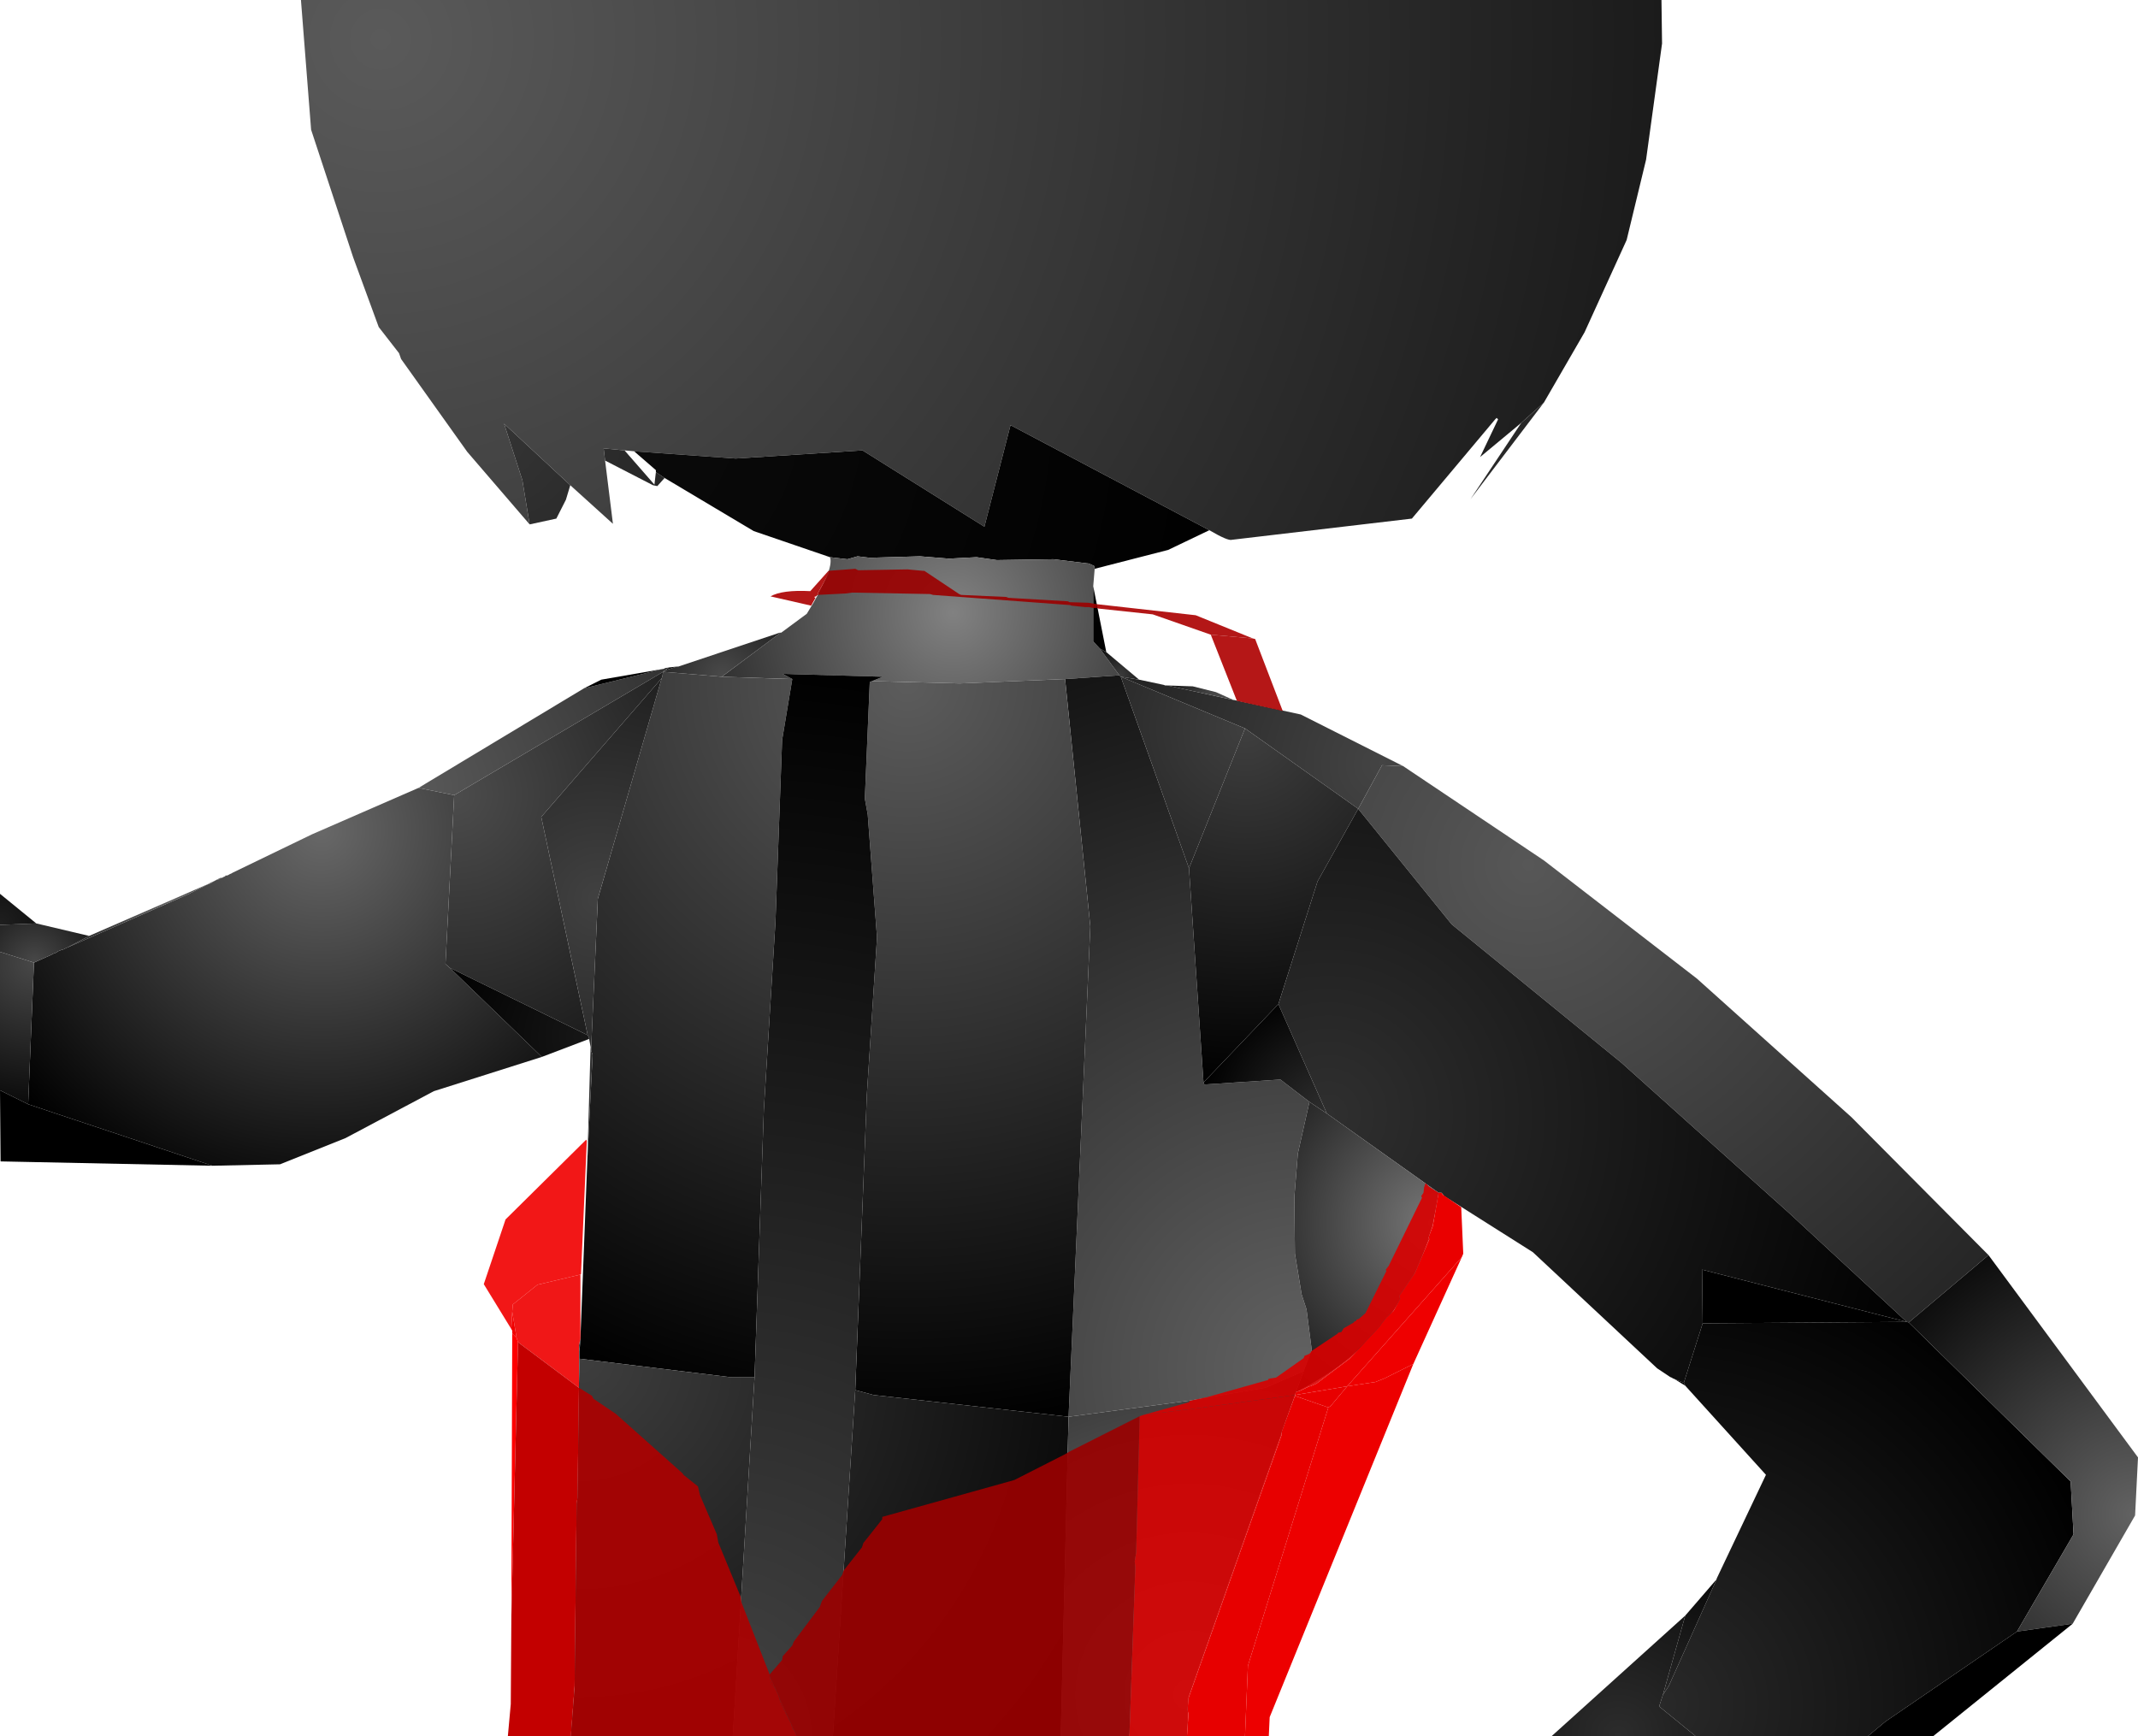 <?xml version="1.0" encoding="UTF-8" standalone="no"?>
<svg xmlns:xlink="http://www.w3.org/1999/xlink" height="299.1px" width="368.35px" xmlns="http://www.w3.org/2000/svg">
  <g transform="matrix(1.0, 0.0, 0.0, 1.0, 400.0, 300.0)">
    <path d="M-308.75 -209.65 L-319.5 -222.15 -330.9 -238.15 -331.25 -239.15 -334.75 -243.65 -339.15 -255.65 -346.4 -277.65 -348.15 -300.0 -113.75 -300.0 -113.65 -292.5 -116.4 -272.5 -119.75 -258.65 -127.0 -242.75 -134.0 -230.65 -137.9 -227.15 -145.0 -221.25 -141.9 -227.75 -142.15 -228.0 -142.4 -227.75 -156.75 -210.65 -187.75 -207.0 Q-188.4 -206.75 -191.65 -208.65 L-225.9 -226.75 -230.4 -209.25 -251.4 -222.4 -273.25 -221.0 -290.75 -222.25 -292.4 -222.4 -296.0 -222.75 -295.75 -220.65 -294.4 -209.75 -301.75 -216.4 -313.15 -227.0 -310.0 -217.25 -308.75 -209.65" fill="url(#gradient0)" fill-rule="evenodd" stroke="none"/>
    <path d="M-134.0 -230.65 L-146.65 -214.0 -137.9 -227.15 -134.0 -230.65" fill="url(#gradient1)" fill-rule="evenodd" stroke="none"/>
    <path d="M-308.75 -209.65 L-310.0 -217.25 -313.15 -227.0 -301.75 -216.4 -302.5 -213.9 -304.15 -210.65 -308.75 -209.65 M-295.75 -220.65 L-296.0 -222.75 -292.4 -222.4 -287.25 -216.5 -287.0 -218.65 -285.5 -217.65 -286.75 -216.25 -287.5 -216.4 -295.75 -220.65" fill="url(#gradient2)" fill-rule="evenodd" stroke="none"/>
    <path d="M-191.65 -208.65 L-198.75 -205.25 -211.4 -202.0 -211.5 -202.5 -212.4 -202.9 -218.5 -203.65 -228.25 -203.5 -231.75 -204.0 -236.5 -203.75 -241.5 -204.15 -250.15 -203.9 -252.25 -204.15 -254.0 -203.65 -257.0 -204.0 -270.15 -208.5 -285.5 -217.65 -287.0 -218.65 -287.0 -219.0 -290.75 -222.25 -273.25 -221.0 -251.4 -222.4 -230.4 -209.25 -225.9 -226.75 -191.65 -208.65" fill="url(#gradient3)" fill-rule="evenodd" stroke="none"/>
    <path d="M-211.4 -202.0 L-211.65 -199.0 -211.65 -189.5 -210.5 -188.25 -207.15 -183.65 -216.5 -183.0 -234.65 -182.25 -249.75 -182.65 -247.9 -183.4 -265.15 -183.9 -263.5 -183.0 -275.65 -183.4 -265.65 -190.9 -265.65 -191.0 -265.4 -191.0 -261.0 -194.25 Q-256.25 -201.9 -257.0 -204.0 L-254.0 -203.65 -252.25 -204.15 -250.15 -203.9 -241.5 -204.15 -236.5 -203.75 -231.75 -204.0 -228.25 -203.5 -218.5 -203.65 -212.4 -202.9 -211.5 -202.5 -211.4 -202.0" fill="url(#gradient4)" fill-rule="evenodd" stroke="none"/>
    <path d="M-211.65 -199.0 L-209.4 -187.65 -210.5 -188.25 -211.65 -189.5 -211.65 -199.0" fill="url(#gradient5)" fill-rule="evenodd" stroke="none"/>
    <path d="M-209.4 -187.65 L-203.75 -182.9 -206.9 -183.4 -207.15 -183.65 -210.5 -188.25 -209.4 -187.65" fill="url(#gradient6)" fill-rule="evenodd" stroke="none"/>
    <path d="M-216.5 -183.0 L-207.15 -183.65 -206.9 -183.4 -195.15 -150.4 -192.65 -113.5 -192.5 -113.15 -179.4 -114.0 -174.4 -110.15 -176.4 -101.25 -177.0 -93.75 -176.9 -84.0 -175.75 -77.0 -174.9 -74.4 -174.0 -67.4 -175.4 -63.75 -182.0 -60.9 -195.25 -58.65 -215.9 -55.9 -212.15 -140.4 -216.5 -183.0" fill="url(#gradient7)" fill-rule="evenodd" stroke="none"/>
    <path d="M-275.65 -183.4 L-263.5 -183.0 -265.25 -172.5 -266.4 -141.15 -268.4 -108.75 -270.0 -62.75 -274.4 -62.75 -300.15 -65.9 -300.15 -67.15 -300.0 -69.4 -298.8 -100.35 -297.9 -118.25 -298.15 -119.0 -298.15 -119.4 -297.0 -145.15 -286.0 -183.15 -285.9 -183.4 -285.75 -184.25 -275.65 -183.4 M-249.75 -182.65 L-234.65 -182.25 -216.5 -183.0 -212.15 -140.4 -215.9 -55.9 -249.5 -59.65 -252.65 -60.5 -250.65 -111.4 -248.9 -138.5 -250.5 -159.65 -251.0 -162.4 -250.15 -182.5 -249.75 -182.65" fill="url(#gradient8)" fill-rule="evenodd" stroke="none"/>
    <path d="M-263.5 -183.0 L-265.15 -183.9 -247.9 -183.4 -249.75 -182.65 -250.15 -182.5 -251.0 -162.4 -250.5 -159.65 -248.9 -138.5 -250.65 -111.4 -252.65 -60.5 -256.5 -0.9 -273.75 -0.9 -270.0 -62.75 -268.4 -108.75 -266.4 -141.15 -265.25 -172.5 -263.5 -183.0" fill="url(#gradient9)" fill-rule="evenodd" stroke="none"/>
    <path d="M-265.65 -191.0 L-265.65 -190.9 -275.65 -183.4 -285.75 -184.25 -285.65 -184.4 -285.4 -184.4 -285.4 -184.5 -283.4 -185.15 -283.15 -185.15 -265.65 -191.0" fill="url(#gradient10)" fill-rule="evenodd" stroke="none"/>
    <path d="M-284.75 -185.0 L-283.4 -185.15 -285.4 -184.5 -285.4 -184.4 -285.65 -184.4 -285.4 -184.5 -284.75 -185.0" fill="url(#gradient11)" fill-rule="evenodd" stroke="none"/>
    <path d="M-321.75 -163.0 L-327.9 -164.25 -299.4 -181.4 -285.75 -184.75 -285.65 -184.75 -285.4 -184.9 -284.75 -185.0 -285.4 -184.5 -285.65 -184.4 -285.75 -184.25 -321.75 -163.0" fill="url(#gradient12)" fill-rule="evenodd" stroke="none"/>
    <path d="M-299.4 -181.4 L-296.4 -182.9 -285.75 -184.75 -299.4 -181.4" fill="url(#gradient13)" fill-rule="evenodd" stroke="none"/>
    <path d="M-158.25 -168.0 L-161.9 -168.15 -166.0 -160.65 -185.5 -174.5 -206.9 -183.4 -203.75 -182.9 -199.5 -182.0 -199.25 -181.9 -198.9 -181.9 -187.5 -179.4 -187.4 -179.4 -175.9 -176.9 -158.25 -168.0" fill="url(#gradient14)" fill-rule="evenodd" stroke="none"/>
    <path d="M-322.5 -133.25 L-323.25 -133.9 -321.75 -163.0 -285.75 -184.25 -285.9 -183.4 -286.0 -183.15 -306.75 -159.25 -298.75 -121.65 -322.5 -133.25" fill="url(#gradient15)" fill-rule="evenodd" stroke="none"/>
    <path d="M-361.15 -149.15 L-360.9 -149.15 -360.65 -149.25 -360.4 -149.4 -360.15 -149.5 -359.9 -149.65 -346.25 -156.25 -327.9 -164.25 -321.75 -163.0 -323.25 -133.9 -322.5 -133.25 -306.65 -117.9 -325.25 -112.0 -340.5 -103.9 -351.75 -99.4 -363.4 -99.15 -395.15 -109.75 -394.15 -134.15 -391.15 -135.5 -390.9 -135.65 -390.25 -135.9 -390.15 -136.0 -389.9 -136.15 -389.25 -136.4 -389.15 -136.4 -388.9 -136.5 -388.65 -136.65 -388.4 -136.75 -367.4 -146.0 -367.15 -146.15 -366.9 -146.25 -366.65 -146.4 -366.4 -146.5 -366.15 -146.65 -364.65 -147.4 -364.5 -147.5 -364.15 -147.65 -364.0 -147.75 -363.75 -147.75 -363.75 -147.9 -363.5 -147.9 -363.4 -148.0 -363.0 -148.25 -362.75 -148.25 -362.75 -148.4 -362.5 -148.4 -362.5 -148.5 -362.25 -148.5 -362.25 -148.65 -362.0 -148.65 -362.0 -148.75 -361.75 -148.75 -361.5 -148.9 -361.25 -149.0 -361.15 -149.0 -361.15 -149.15" fill="url(#gradient16)" fill-rule="evenodd" stroke="none"/>
    <path d="M-286.0 -183.15 L-297.0 -145.15 -298.15 -119.4 -298.25 -119.65 -298.5 -121.0 -298.5 -121.15 -298.65 -121.5 -298.75 -121.65 -306.75 -159.25 -286.0 -183.15" fill="url(#gradient17)" fill-rule="evenodd" stroke="none"/>
    <path d="M-306.65 -117.9 L-322.5 -133.25 -298.75 -121.65 -298.65 -121.5 -298.5 -121.15 -298.5 -121.0 -306.65 -117.9" fill="url(#gradient18)" fill-rule="evenodd" stroke="none"/>
    <path d="M-198.9 -181.9 L-194.5 -181.75 -190.5 -180.75 -187.5 -179.4 -198.9 -181.9" fill="url(#gradient19)" fill-rule="evenodd" stroke="none"/>
    <path d="M-57.4 -83.75 L-71.15 -72.15 -71.5 -72.25 -91.65 -90.9 -120.65 -116.9 -149.9 -140.75 -166.0 -160.65 -161.9 -168.15 -158.25 -168.0 -134.0 -151.75 -107.65 -131.4 -81.0 -107.5 -57.4 -83.75" fill="url(#gradient20)" fill-rule="evenodd" stroke="none"/>
    <path d="M-185.5 -174.5 L-166.0 -160.65 -173.0 -148.15 -179.75 -127.0 -192.65 -113.5 -195.15 -150.4 -185.5 -174.5" fill="url(#gradient21)" fill-rule="evenodd" stroke="none"/>
    <path d="M-185.5 -174.5 L-195.15 -150.4 -206.9 -183.4 -185.5 -174.5" fill="url(#gradient22)" fill-rule="evenodd" stroke="none"/>
    <path d="M-361.15 -149.15 L-361.15 -149.0 -361.25 -149.0 -361.15 -149.15 M-362.0 -148.75 L-362.0 -148.65 -362.25 -148.65 -362.25 -148.5 -362.5 -148.5 -362.5 -148.4 -362.75 -148.4 -362.75 -148.25 -363.0 -148.25 -363.4 -148.0 -363.5 -147.9 -363.75 -147.9 -363.75 -147.75 -364.0 -147.75 -364.15 -147.65 -364.5 -147.5 -364.65 -147.4 -366.15 -146.65 -366.4 -146.5 -366.65 -146.4 -366.9 -146.25 -367.15 -146.15 -367.4 -146.0 -388.4 -136.75 -384.65 -138.75 -364.0 -147.75 -363.75 -147.9 -363.0 -148.25 -362.75 -148.4 -362.5 -148.5 -362.25 -148.65 -362.0 -148.75" fill="url(#gradient23)" fill-rule="evenodd" stroke="none"/>
    <path d="M-388.4 -136.75 L-388.65 -136.65 -388.9 -136.5 -389.15 -136.4 -389.25 -136.4 -389.9 -136.15 -390.15 -136.0 -390.25 -135.9 -390.9 -135.65 -391.15 -135.5 -394.15 -134.15 -400.0 -136.0 -400.0 -140.65 -393.75 -140.9 -384.65 -138.75 -388.4 -136.75" fill="url(#gradient24)" fill-rule="evenodd" stroke="none"/>
    <path d="M-400.0 -140.65 L-400.0 -146.0 -393.75 -140.9 -400.0 -140.65" fill="url(#gradient25)" fill-rule="evenodd" stroke="none"/>
    <path d="M-394.15 -134.15 L-395.15 -109.75 -400.0 -112.15 -400.0 -136.0 -394.15 -134.15" fill="url(#gradient26)" fill-rule="evenodd" stroke="none"/>
    <path d="M-166.0 -160.65 L-149.9 -140.75 -120.65 -116.9 -91.65 -90.9 -71.5 -72.25 -106.75 -81.25 -106.65 -72.0 -109.9 -61.75 -111.5 -62.4 -111.75 -62.5 -112.0 -62.65 -112.25 -62.75 -114.5 -64.25 -135.9 -84.25 -151.15 -93.9 -151.65 -94.5 -152.15 -94.5 -171.4 -108.15 -179.75 -127.0 -173.0 -148.15 -166.0 -160.65" fill="url(#gradient27)" fill-rule="evenodd" stroke="none"/>
    <path d="M-106.65 -72.0 L-106.75 -81.25 -71.5 -72.25 -106.65 -72.0" fill="url(#gradient28)" fill-rule="evenodd" stroke="none"/>
    <path d="M-71.5 -72.25 L-71.15 -72.15 -43.25 -44.75 -42.75 -35.65 -52.5 -18.9 -75.15 -3.4 -78.15 -0.9 -107.9 -0.9 -114.15 -6.0 -113.5 -8.0 -112.5 -9.5 -104.25 -27.9 -104.25 -28.0 -95.75 -45.9 -109.65 -61.25 -109.9 -61.75 -106.65 -72.0 -71.5 -72.25" fill="url(#gradient29)" fill-rule="evenodd" stroke="none"/>
    <path d="M-71.15 -72.15 L-57.4 -83.75 -31.65 -48.9 -32.15 -38.9 -42.9 -20.25 -52.5 -18.9 -42.75 -35.65 -43.25 -44.75 -71.15 -72.15" fill="url(#gradient30)" fill-rule="evenodd" stroke="none"/>
    <path d="M-298.15 -119.0 L-297.9 -118.25 -298.8 -100.35 -298.25 -119.65 -298.15 -119.0 M-300.0 -69.4 L-300.15 -67.15 -300.25 -68.25 -300.0 -69.4" fill="url(#gradient31)" fill-rule="evenodd" stroke="none"/>
    <path d="M-298.15 -119.4 L-298.15 -119.0 -298.25 -119.65 -298.15 -119.4" fill="url(#gradient32)" fill-rule="evenodd" stroke="none"/>
    <path d="M-192.65 -113.5 L-179.75 -127.0 -171.4 -108.15 -174.4 -110.15 -179.4 -114.0 -192.5 -113.15 -192.65 -113.5" fill="url(#gradient33)" fill-rule="evenodd" stroke="none"/>
    <path d="M-174.4 -110.15 L-171.4 -108.15 -152.15 -94.5 Q-155.65 -70.75 -176.75 -60.15 L-175.4 -63.75 -174.0 -67.4 -174.9 -74.4 -175.75 -77.0 -176.9 -84.0 -177.0 -93.75 -176.4 -101.25 -174.4 -110.15" fill="url(#gradient34)" fill-rule="evenodd" stroke="none"/>
    <path d="M-395.15 -109.75 L-363.4 -99.15 -399.9 -99.9 -400.0 -112.15 -395.15 -109.75" fill="url(#gradient35)" fill-rule="evenodd" stroke="none"/>
    <path d="M-111.5 -62.4 L-109.9 -61.75 -109.65 -61.25 -111.5 -62.4" fill="url(#gradient36)" fill-rule="evenodd" stroke="none"/>
    <path d="M-300.15 -67.15 L-300.15 -65.9 -300.25 -61.75 -300.25 -68.25 -300.15 -67.15" fill="url(#gradient37)" fill-rule="evenodd" stroke="none"/>
    <path d="M-252.65 -60.5 L-249.5 -59.65 -215.9 -55.9 -217.25 -0.9 -256.5 -0.9 -252.65 -60.5 M-270.0 -62.75 L-273.75 -0.9 -301.65 -0.9 -301.0 -8.9 -300.65 -41.0 -300.5 -41.9 -300.25 -61.75 -300.15 -65.9 -274.4 -62.75 -270.0 -62.75" fill="url(#gradient38)" fill-rule="evenodd" stroke="none"/>
    <path d="M-175.4 -63.75 L-176.75 -60.15 -195.25 -7.75 -195.5 -0.9 -217.25 -0.9 -215.9 -55.9 -195.25 -58.65 -182.0 -60.9 -175.4 -63.75" fill="url(#gradient39)" fill-rule="evenodd" stroke="none"/>
    <path d="M-109.65 -21.65 L-104.25 -27.9 -112.5 -9.5 -113.5 -8.0 -109.65 -21.65" fill="url(#gradient40)" fill-rule="evenodd" stroke="none"/>
    <path d="M-109.65 -21.65 L-113.5 -8.0 -114.15 -6.0 -107.9 -0.9 -132.65 -0.9 -109.65 -21.65" fill="url(#gradient41)" fill-rule="evenodd" stroke="none"/>
    <path d="M-52.5 -18.9 L-42.9 -20.25 -66.9 -0.9 -78.15 -0.9 -75.15 -3.4 -52.5 -18.9" fill="url(#gradient42)" fill-rule="evenodd" stroke="none"/>
    <path d="M-211.0 -195.9 L-211.0 -195.25 -211.65 -195.25 -212.4 -195.4 -213.0 -195.4 -215.4 -195.65 -215.65 -195.75 -239.25 -197.5 -239.75 -197.65 -253.15 -197.9 -254.25 -197.75 -259.15 -197.5 -259.0 -198.0 -257.25 -201.15 -257.4 -201.5 -257.25 -201.65 -252.65 -202.0 -252.15 -201.75 -243.65 -201.9 -241.0 -201.65 -240.75 -201.65 -234.75 -197.65 -234.4 -197.5 -226.65 -197.15 -226.25 -197.0 -216.0 -196.4 -215.75 -196.25 -212.5 -196.15 -211.0 -195.9 M-267.4 -11.5 L-265.25 -14.0 -265.15 -14.65 -263.5 -16.5 -263.25 -17.15 -258.75 -23.15 -258.4 -24.15 -254.9 -28.65 -254.65 -29.4 -251.5 -33.4 -251.25 -34.15 -248.0 -38.25 -248.0 -38.65 -225.25 -45.0 -216.4 -49.5 -215.75 -49.9 -203.65 -56.0 -204.25 -32.5 -204.5 -31.0 -204.4 -29.9 -205.4 -1.4 -205.5 -0.9 -262.75 -0.9 -263.0 -1.5 -263.65 -2.85 -263.65 -2.9 -263.8 -3.2 -265.65 -7.25 -265.9 -7.9 -266.0 -8.15 -266.15 -8.4 -266.25 -8.65 -266.25 -8.75 -267.4 -11.15 -267.4 -11.5" fill="#9b0000" fill-opacity="0.91" fill-rule="evenodd" stroke="none"/>
    <path d="M-211.0 -195.9 L-194.0 -194.0 -184.15 -190.0 -191.4 -190.65 -201.4 -194.15 -210.75 -195.15 -211.0 -195.25 -211.0 -195.9 M-257.4 -201.5 L-257.25 -201.15 -259.0 -198.0 -259.15 -197.5 -259.4 -197.25 -259.75 -197.15 -259.5 -197.0 -260.25 -195.65 -267.25 -197.25 Q-265.25 -198.4 -260.4 -198.15 L-257.4 -201.5" fill="#ab0000" fill-opacity="0.91" fill-rule="evenodd" stroke="none"/>
    <path d="M-191.4 -190.65 L-184.15 -190.0 -183.75 -189.9 -179.0 -177.5 -186.9 -179.25 -191.4 -190.65" fill="#ae0000" fill-opacity="0.91" fill-rule="evenodd" stroke="none"/>
    <path d="M-311.9 -71.0 L-316.65 -78.75 -312.9 -89.9 -299.0 -103.65 -298.9 -103.4 -299.9 -80.5 -300.0 -80.4 -307.4 -78.65 -311.65 -75.25 -311.75 -74.0 -311.9 -71.0" fill="#f00000" fill-opacity="0.91" fill-rule="evenodd" stroke="none"/>
    <path d="M-311.9 -71.0 L-311.75 -74.0 -311.0 -69.5 -311.75 -70.25 -311.75 -70.75 -311.9 -71.0" fill="#f10000" fill-rule="evenodd" stroke="none"/>
    <path d="M-311.75 -74.0 L-311.65 -75.25 -307.4 -78.65 -300.0 -80.4 -300.0 -69.4 -300.25 -68.25 -300.25 -60.9 -310.75 -68.75 -311.0 -69.5 -311.75 -74.0" fill="#ee0000" fill-opacity="0.91" fill-rule="evenodd" stroke="none"/>
    <path d="M-202.9 -56.25 L-195.15 -58.4 -195.0 -58.65 -192.25 -59.25 -192.15 -59.25 -181.5 -62.25 -181.5 -62.4 -181.15 -62.5 -180.15 -62.65 -175.4 -66.0 -175.25 -66.4 -174.4 -66.75 -174.0 -67.25 -169.65 -70.15 -169.4 -70.4 -168.9 -70.5 -168.5 -71.15 -166.75 -72.15 -166.75 -72.25 -166.4 -72.4 -166.25 -72.65 -165.9 -72.75 -164.75 -73.75 -161.15 -81.0 -161.25 -81.25 -160.75 -81.9 -155.0 -93.65 -155.15 -93.9 -154.75 -94.5 -154.65 -95.4 -154.4 -96.15 -153.75 -95.5 -152.15 -94.5 -153.15 -88.75 -153.9 -86.75 -153.75 -86.5 -156.25 -80.65 -158.9 -76.75 -158.9 -76.5 -158.75 -76.25 -159.9 -74.15 -161.15 -73.0 -162.0 -71.9 -162.25 -71.5 -167.5 -65.9 -173.15 -61.65 -174.25 -61.15 -174.4 -61.15 -176.0 -60.4 -176.75 -60.15 -176.9 -59.65 -195.4 -57.15 -195.5 -57.15 -202.9 -56.25" fill="#d80000" fill-opacity="0.91" fill-rule="evenodd" stroke="none"/>
    <path d="M-152.15 -94.5 L-151.65 -94.5 -151.4 -94.15 -148.25 -92.0 -147.9 -84.0 -148.15 -83.4 -167.9 -61.15 -176.9 -59.65 -176.75 -60.15 -176.0 -60.4 -174.4 -61.15 -174.25 -61.15 -173.15 -61.65 -167.5 -65.9 -162.25 -71.5 -162.0 -71.9 -161.15 -73.0 -159.9 -74.15 -158.75 -76.25 -158.9 -76.5 -158.9 -76.75 -156.25 -80.65 -153.75 -86.5 -153.9 -86.75 -153.15 -88.75 -152.15 -94.5" fill="#ea0000" fill-rule="evenodd" stroke="none"/>
    <path d="M-148.15 -83.4 L-156.5 -65.0 -161.5 -62.5 -163.0 -61.9 -167.9 -61.15 -148.15 -83.4" fill="#ef0000" fill-rule="evenodd" stroke="none"/>
    <path d="M-156.5 -65.0 L-181.25 -4.15 -181.4 -0.9 -185.5 -0.9 -185.0 -13.0 -171.15 -57.5 -170.75 -57.75 -167.9 -61.15 -163.0 -61.9 -161.5 -62.5 -156.5 -65.0" fill="#ed0000" fill-rule="evenodd" stroke="none"/>
    <path d="M-203.65 -56.0 L-202.9 -56.25 -195.5 -57.15 -195.4 -57.15 -176.9 -59.65 -176.9 -59.5 -179.25 -53.15 -179.15 -52.9 -195.25 -7.4 -195.4 -5.4 -195.25 -4.65 -195.5 -0.9 -205.5 -0.9 -205.4 -1.4 -204.4 -29.9 -204.5 -31.0 -204.25 -32.5 -203.65 -56.0" fill="#d60000" fill-opacity="0.91" fill-rule="evenodd" stroke="none"/>
    <path d="M-311.9 -21.4 L-311.75 -70.25 -311.0 -69.5 -310.75 -68.75 -311.9 -21.4" fill="#fd0000" fill-rule="evenodd" stroke="none"/>
    <path d="M-301.65 -0.9 L-312.5 -0.9 -312.0 -6.4 -311.9 -21.4 -310.75 -68.75 -300.25 -60.9 -300.5 -41.9 -300.65 -41.0 -301.0 -9.5 -301.65 -0.9" fill="#c30000" fill-rule="evenodd" stroke="none"/>
    <path d="M-300.25 -60.9 L-298.0 -59.5 -297.75 -59.0 -293.9 -56.4 -282.4 -46.15 -282.25 -45.9 -279.75 -43.9 -279.4 -42.4 -276.5 -35.65 -276.25 -34.25 -272.4 -24.9 -272.25 -23.9 -267.4 -11.5 -267.4 -11.15 -267.15 -10.0 -266.25 -8.75 -266.25 -8.65 -266.15 -8.4 -266.0 -8.15 -265.9 -7.9 -265.4 -6.25 -263.8 -3.2 -263.65 -2.85 -263.8 -3.2 -263.65 -2.9 -263.65 -2.85 -263.5 -2.15 -263.4 -2.15 -263.15 -1.75 -263.0 -1.5 -262.75 -0.9 -301.65 -0.9 -301.0 -9.5 -300.65 -41.0 -300.5 -41.9 -300.25 -60.9" fill="#ad0000" fill-opacity="0.91" fill-rule="evenodd" stroke="none"/>
    <path d="M-266.25 -8.75 L-267.15 -10.0 -267.4 -11.15 -266.25 -8.75 M-263.8 -3.2 L-265.4 -6.25 -265.9 -7.9 -265.65 -7.25 -263.8 -3.2 M-263.0 -1.5 L-263.15 -1.75 -263.4 -2.15 -263.5 -2.15 -263.65 -2.85 -263.0 -1.5" fill="#ab0000" fill-rule="evenodd" stroke="none"/>
    <path d="M-176.9 -59.65 L-167.9 -61.15 -170.75 -57.75 -171.15 -57.5 -176.9 -59.5 -176.9 -59.65" fill="#e80000" fill-rule="evenodd" stroke="none"/>
    <path d="M-185.5 -0.9 L-195.5 -0.9 -195.25 -4.65 -195.4 -5.4 -195.25 -7.4 -179.15 -52.9 -179.25 -53.15 -176.9 -59.5 -171.15 -57.5 -185.0 -13.0 -185.5 -0.9" fill="#e70000" fill-rule="evenodd" stroke="none"/>
  </g>
  <defs>
    <radialGradient cx="0" cy="0" gradientTransform="matrix(0.27, 0.0, 0.0, 0.27, -334.4, -293.25)" gradientUnits="userSpaceOnUse" id="gradient0" r="819.2" spreadMethod="pad">
      <stop offset="0.0" stop-color="#5a5a5a"/>
      <stop offset="1.0" stop-color="#1b1b1b"/>
    </radialGradient>
    <radialGradient cx="0" cy="0" gradientTransform="matrix(0.026, 0.0, 0.0, 0.026, -146.75, -214.1)" gradientUnits="userSpaceOnUse" id="gradient1" r="819.2" spreadMethod="pad">
      <stop offset="0.0" stop-color="#292929"/>
      <stop offset="1.0" stop-color="#282828"/>
    </radialGradient>
    <radialGradient cx="0" cy="0" gradientTransform="matrix(0.05, 0.0, 0.0, 0.05, -314.6, -225.3)" gradientUnits="userSpaceOnUse" id="gradient2" r="819.2" spreadMethod="pad">
      <stop offset="0.0" stop-color="#343434"/>
      <stop offset="1.0" stop-color="#222222"/>
    </radialGradient>
    <radialGradient cx="0" cy="0" gradientTransform="matrix(0.145, 0.0, 0.0, 0.145, -299.65, -230.25)" gradientUnits="userSpaceOnUse" id="gradient3" r="819.2" spreadMethod="pad">
      <stop offset="0.0" stop-color="#0b0b0b"/>
      <stop offset="1.0" stop-color="#000000"/>
    </radialGradient>
    <radialGradient cx="0" cy="0" gradientTransform="matrix(0.05, 0.0, 0.0, 0.05, -235.8, -194.45)" gradientUnits="userSpaceOnUse" id="gradient4" r="819.2" spreadMethod="pad">
      <stop offset="0.0" stop-color="#818181"/>
      <stop offset="1.0" stop-color="#323232"/>
    </radialGradient>
    <radialGradient cx="0" cy="0" gradientTransform="matrix(0.016, 0.0, 0.0, 0.016, -211.7, -199.35)" gradientUnits="userSpaceOnUse" id="gradient5" r="819.2" spreadMethod="pad">
      <stop offset="0.0" stop-color="#030303"/>
      <stop offset="1.0" stop-color="#000000"/>
    </radialGradient>
    <radialGradient cx="0" cy="0" gradientTransform="matrix(0.009, 0.0, 0.0, 0.009, -207.1, -183.65)" gradientUnits="userSpaceOnUse" id="gradient6" r="819.2" spreadMethod="pad">
      <stop offset="0.0" stop-color="#3c3c3c"/>
      <stop offset="1.0" stop-color="#000000"/>
    </radialGradient>
    <radialGradient cx="0" cy="0" gradientTransform="matrix(0.154, 0.0, 0.0, 0.154, -175.4, -63.9)" gradientUnits="userSpaceOnUse" id="gradient7" r="819.2" spreadMethod="pad">
      <stop offset="0.0" stop-color="#626262"/>
      <stop offset="1.0" stop-color="#141414"/>
    </radialGradient>
    <radialGradient cx="0" cy="0" gradientTransform="matrix(0.158, 0.0, 0.0, 0.158, -243.7, -182.5)" gradientUnits="userSpaceOnUse" id="gradient8" r="819.2" spreadMethod="pad">
      <stop offset="0.0" stop-color="#5c5c5c"/>
      <stop offset="1.0" stop-color="#000000"/>
    </radialGradient>
    <radialGradient cx="0" cy="0" gradientTransform="matrix(0.227, 0.0, 0.0, 0.227, -278.2, -1.0)" gradientUnits="userSpaceOnUse" id="gradient9" r="819.2" spreadMethod="pad">
      <stop offset="0.0" stop-color="#434343"/>
      <stop offset="1.0" stop-color="#000000"/>
    </radialGradient>
    <radialGradient cx="0" cy="0" gradientTransform="matrix(0.026, 0.0, 0.0, 0.026, -275.55, -183.5)" gradientUnits="userSpaceOnUse" id="gradient10" r="819.2" spreadMethod="pad">
      <stop offset="0.0" stop-color="#4a4a4a"/>
      <stop offset="1.0" stop-color="#090909"/>
    </radialGradient>
    <radialGradient cx="0" cy="0" gradientTransform="matrix(0.049, 0.0, 0.0, 0.049, -285.55, -184.4)" gradientUnits="userSpaceOnUse" id="gradient11" r="819.2" spreadMethod="pad">
      <stop offset="0.0" stop-color="#0a0a0a"/>
      <stop offset="1.0" stop-color="#000000"/>
    </radialGradient>
    <radialGradient cx="0" cy="0" gradientTransform="matrix(0.059, 0.0, 0.0, 0.059, -327.95, -164.35)" gradientUnits="userSpaceOnUse" id="gradient12" r="819.2" spreadMethod="pad">
      <stop offset="0.0" stop-color="#585858"/>
      <stop offset="1.0" stop-color="#323232"/>
    </radialGradient>
    <radialGradient cx="0" cy="0" gradientTransform="matrix(0.014, 0.0, 0.0, 0.014, -296.05, -183.05)" gradientUnits="userSpaceOnUse" id="gradient13" r="819.2" spreadMethod="pad">
      <stop offset="0.0" stop-color="#000000"/>
      <stop offset="1.0" stop-color="#000000"/>
    </radialGradient>
    <radialGradient cx="0" cy="0" gradientTransform="matrix(0.058, 0.0, 0.0, 0.058, -161.85, -168.35)" gradientUnits="userSpaceOnUse" id="gradient14" r="819.2" spreadMethod="pad">
      <stop offset="0.0" stop-color="#444444"/>
      <stop offset="1.0" stop-color="#222222"/>
    </radialGradient>
    <radialGradient cx="0" cy="0" gradientTransform="matrix(0.058, 0.0, 0.0, 0.058, -321.75, -163.1)" gradientUnits="userSpaceOnUse" id="gradient15" r="819.2" spreadMethod="pad">
      <stop offset="0.0" stop-color="#4c4c4c"/>
      <stop offset="1.0" stop-color="#1d1d1d"/>
    </radialGradient>
    <radialGradient cx="0" cy="0" gradientTransform="matrix(0.084, 0.0, 0.0, 0.084, -344.65, -157.0)" gradientUnits="userSpaceOnUse" id="gradient16" r="819.2" spreadMethod="pad">
      <stop offset="0.0" stop-color="#686868"/>
      <stop offset="1.0" stop-color="#000000"/>
    </radialGradient>
    <radialGradient cx="0" cy="0" gradientTransform="matrix(0.051, 0.0, 0.0, 0.051, -296.9, -145.15)" gradientUnits="userSpaceOnUse" id="gradient17" r="819.2" spreadMethod="pad">
      <stop offset="0.0" stop-color="#414141"/>
      <stop offset="1.0" stop-color="#1e1e1e"/>
    </radialGradient>
    <radialGradient cx="0" cy="0" gradientTransform="matrix(0.034, 0.0, 0.0, 0.034, -298.2, -121.45)" gradientUnits="userSpaceOnUse" id="gradient18" r="819.2" spreadMethod="pad">
      <stop offset="0.0" stop-color="#171717"/>
      <stop offset="1.0" stop-color="#000000"/>
    </radialGradient>
    <radialGradient cx="0" cy="0" gradientTransform="matrix(0.013, 0.0, 0.0, 0.013, -190.1, -178.0)" gradientUnits="userSpaceOnUse" id="gradient19" r="819.2" spreadMethod="pad">
      <stop offset="0.0" stop-color="#5b5b5b"/>
      <stop offset="1.0" stop-color="#090909"/>
    </radialGradient>
    <radialGradient cx="0" cy="0" gradientTransform="matrix(0.127, 0.0, 0.0, 0.127, -136.65, -151.05)" gradientUnits="userSpaceOnUse" id="gradient20" r="819.2" spreadMethod="pad">
      <stop offset="0.0" stop-color="#575757"/>
      <stop offset="1.0" stop-color="#262626"/>
    </radialGradient>
    <radialGradient cx="0" cy="0" gradientTransform="matrix(0.075, 0.0, 0.0, 0.075, -185.4, -174.55)" gradientUnits="userSpaceOnUse" id="gradient21" r="819.2" spreadMethod="pad">
      <stop offset="0.0" stop-color="#3f3f3f"/>
      <stop offset="1.0" stop-color="#000000"/>
    </radialGradient>
    <radialGradient cx="0" cy="0" gradientTransform="matrix(0.032, 0.0, 0.0, 0.032, -185.4, -174.55)" gradientUnits="userSpaceOnUse" id="gradient22" r="819.2" spreadMethod="pad">
      <stop offset="0.0" stop-color="#3f3f3f"/>
      <stop offset="1.0" stop-color="#282828"/>
    </radialGradient>
    <radialGradient cx="0" cy="0" gradientTransform="matrix(0.038, 0.0, 0.0, 0.038, -370.7, -144.5)" gradientUnits="userSpaceOnUse" id="gradient23" r="819.2" spreadMethod="pad">
      <stop offset="0.0" stop-color="#5e5e5e"/>
      <stop offset="1.0" stop-color="#000000"/>
    </radialGradient>
    <radialGradient cx="0" cy="0" gradientTransform="matrix(0.016, 0.0, 0.0, 0.016, -394.05, -134.25)" gradientUnits="userSpaceOnUse" id="gradient24" r="819.2" spreadMethod="pad">
      <stop offset="0.0" stop-color="#484848"/>
      <stop offset="1.0" stop-color="#131313"/>
    </radialGradient>
    <radialGradient cx="0" cy="0" gradientTransform="matrix(0.008, 0.0, 0.0, 0.008, -400.0, -140.7)" gradientUnits="userSpaceOnUse" id="gradient25" r="819.2" spreadMethod="pad">
      <stop offset="0.0" stop-color="#1f1f1f"/>
      <stop offset="1.0" stop-color="#121212"/>
    </radialGradient>
    <radialGradient cx="0" cy="0" gradientTransform="matrix(0.03, 0.0, 0.0, 0.03, -394.05, -134.25)" gradientUnits="userSpaceOnUse" id="gradient26" r="819.2" spreadMethod="pad">
      <stop offset="0.0" stop-color="#484848"/>
      <stop offset="1.0" stop-color="#0b0b0b"/>
    </radialGradient>
    <radialGradient cx="0" cy="0" gradientTransform="matrix(0.13, 0.0, 0.0, 0.13, -171.2, -108.05)" gradientUnits="userSpaceOnUse" id="gradient27" r="819.2" spreadMethod="pad">
      <stop offset="0.0" stop-color="#2f2f2f"/>
      <stop offset="1.0" stop-color="#000000"/>
    </radialGradient>
    <radialGradient cx="0" cy="0" gradientTransform="matrix(0.043, 0.0, 0.0, 0.043, -106.6, -72.15)" gradientUnits="userSpaceOnUse" id="gradient28" r="819.2" spreadMethod="pad">
      <stop offset="0.0" stop-color="#000000"/>
      <stop offset="1.0" stop-color="#000000"/>
    </radialGradient>
    <radialGradient cx="0" cy="0" gradientTransform="matrix(0.099, 0.0, 0.0, 0.099, -114.15, -6.35)" gradientUnits="userSpaceOnUse" id="gradient29" r="819.2" spreadMethod="pad">
      <stop offset="0.0" stop-color="#292929"/>
      <stop offset="1.0" stop-color="#000000"/>
    </radialGradient>
    <radialGradient cx="0" cy="0" gradientTransform="matrix(0.063, 0.0, 0.0, 0.063, -32.2, -39.1)" gradientUnits="userSpaceOnUse" id="gradient30" r="819.2" spreadMethod="pad">
      <stop offset="0.0" stop-color="#626262"/>
      <stop offset="1.0" stop-color="#0c0c0c"/>
    </radialGradient>
    <radialGradient cx="0" cy="0" gradientTransform="matrix(0.068, 0.0, 0.0, 0.068, -299.95, -65.95)" gradientUnits="userSpaceOnUse" id="gradient31" r="819.2" spreadMethod="pad">
      <stop offset="0.0" stop-color="#3e3e3e"/>
      <stop offset="1.0" stop-color="#2d2d2d"/>
    </radialGradient>
    <radialGradient cx="0" cy="0" gradientTransform="matrix(0.051, 0.0, 0.0, 0.051, -297.95, -118.65)" gradientUnits="userSpaceOnUse" id="gradient32" r="819.2" spreadMethod="pad">
      <stop offset="0.0" stop-color="#2d2d2d"/>
      <stop offset="1.0" stop-color="#202020"/>
    </radialGradient>
    <radialGradient cx="0" cy="0" gradientTransform="matrix(0.027, 0.0, 0.0, 0.027, -171.2, -108.05)" gradientUnits="userSpaceOnUse" id="gradient33" r="819.2" spreadMethod="pad">
      <stop offset="0.0" stop-color="#2f2f2f"/>
      <stop offset="1.0" stop-color="#000000"/>
    </radialGradient>
    <radialGradient cx="0" cy="0" gradientTransform="matrix(0.055, 0.0, 0.0, 0.055, -152.95, -89.3)" gradientUnits="userSpaceOnUse" id="gradient34" r="819.2" spreadMethod="pad">
      <stop offset="0.0" stop-color="#777777"/>
      <stop offset="1.0" stop-color="#000000"/>
    </radialGradient>
    <radialGradient cx="0" cy="0" gradientTransform="matrix(0.045, 0.0, 0.0, 0.045, -400.0, -99.95)" gradientUnits="userSpaceOnUse" id="gradient35" r="819.2" spreadMethod="pad">
      <stop offset="0.0" stop-color="#000000"/>
      <stop offset="1.0" stop-color="#000000"/>
    </radialGradient>
    <radialGradient cx="0" cy="0" gradientTransform="matrix(0.029, 0.0, 0.0, 0.029, -92.9, -52.1)" gradientUnits="userSpaceOnUse" id="gradient36" r="819.2" spreadMethod="pad">
      <stop offset="0.0" stop-color="#010101"/>
      <stop offset="1.0" stop-color="#000000"/>
    </radialGradient>
    <radialGradient cx="0" cy="0" gradientTransform="matrix(0.069, 0.0, 0.0, 0.069, -299.95, -65.95)" gradientUnits="userSpaceOnUse" id="gradient37" r="819.2" spreadMethod="pad">
      <stop offset="0.0" stop-color="#3e3e3e"/>
      <stop offset="1.0" stop-color="#282828"/>
    </radialGradient>
    <radialGradient cx="0" cy="0" gradientTransform="matrix(0.128, 0.0, 0.0, 0.128, -299.95, -65.95)" gradientUnits="userSpaceOnUse" id="gradient38" r="819.2" spreadMethod="pad">
      <stop offset="0.0" stop-color="#3e3e3e"/>
      <stop offset="1.0" stop-color="#000000"/>
    </radialGradient>
    <radialGradient cx="0" cy="0" gradientTransform="matrix(0.072, 0.0, 0.0, 0.072, -195.2, -8.0)" gradientUnits="userSpaceOnUse" id="gradient39" r="819.2" spreadMethod="pad">
      <stop offset="0.0" stop-color="#838383"/>
      <stop offset="1.0" stop-color="#363636"/>
    </radialGradient>
    <radialGradient cx="0" cy="0" gradientTransform="matrix(0.037, 0.0, 0.0, 0.037, -114.15, -6.35)" gradientUnits="userSpaceOnUse" id="gradient40" r="819.2" spreadMethod="pad">
      <stop offset="0.0" stop-color="#292929"/>
      <stop offset="1.0" stop-color="#000000"/>
    </radialGradient>
    <radialGradient cx="0" cy="0" gradientTransform="matrix(0.029, 0.0, 0.0, 0.029, -121.15, -1.0)" gradientUnits="userSpaceOnUse" id="gradient41" r="819.2" spreadMethod="pad">
      <stop offset="0.0" stop-color="#2c2c2c"/>
      <stop offset="1.0" stop-color="#161616"/>
    </radialGradient>
    <radialGradient cx="0" cy="0" gradientTransform="matrix(0.043, 0.0, 0.0, 0.043, -74.3, -4.0)" gradientUnits="userSpaceOnUse" id="gradient42" r="819.2" spreadMethod="pad">
      <stop offset="0.0" stop-color="#000000"/>
      <stop offset="1.0" stop-color="#000000"/>
    </radialGradient>
  </defs>
</svg>
